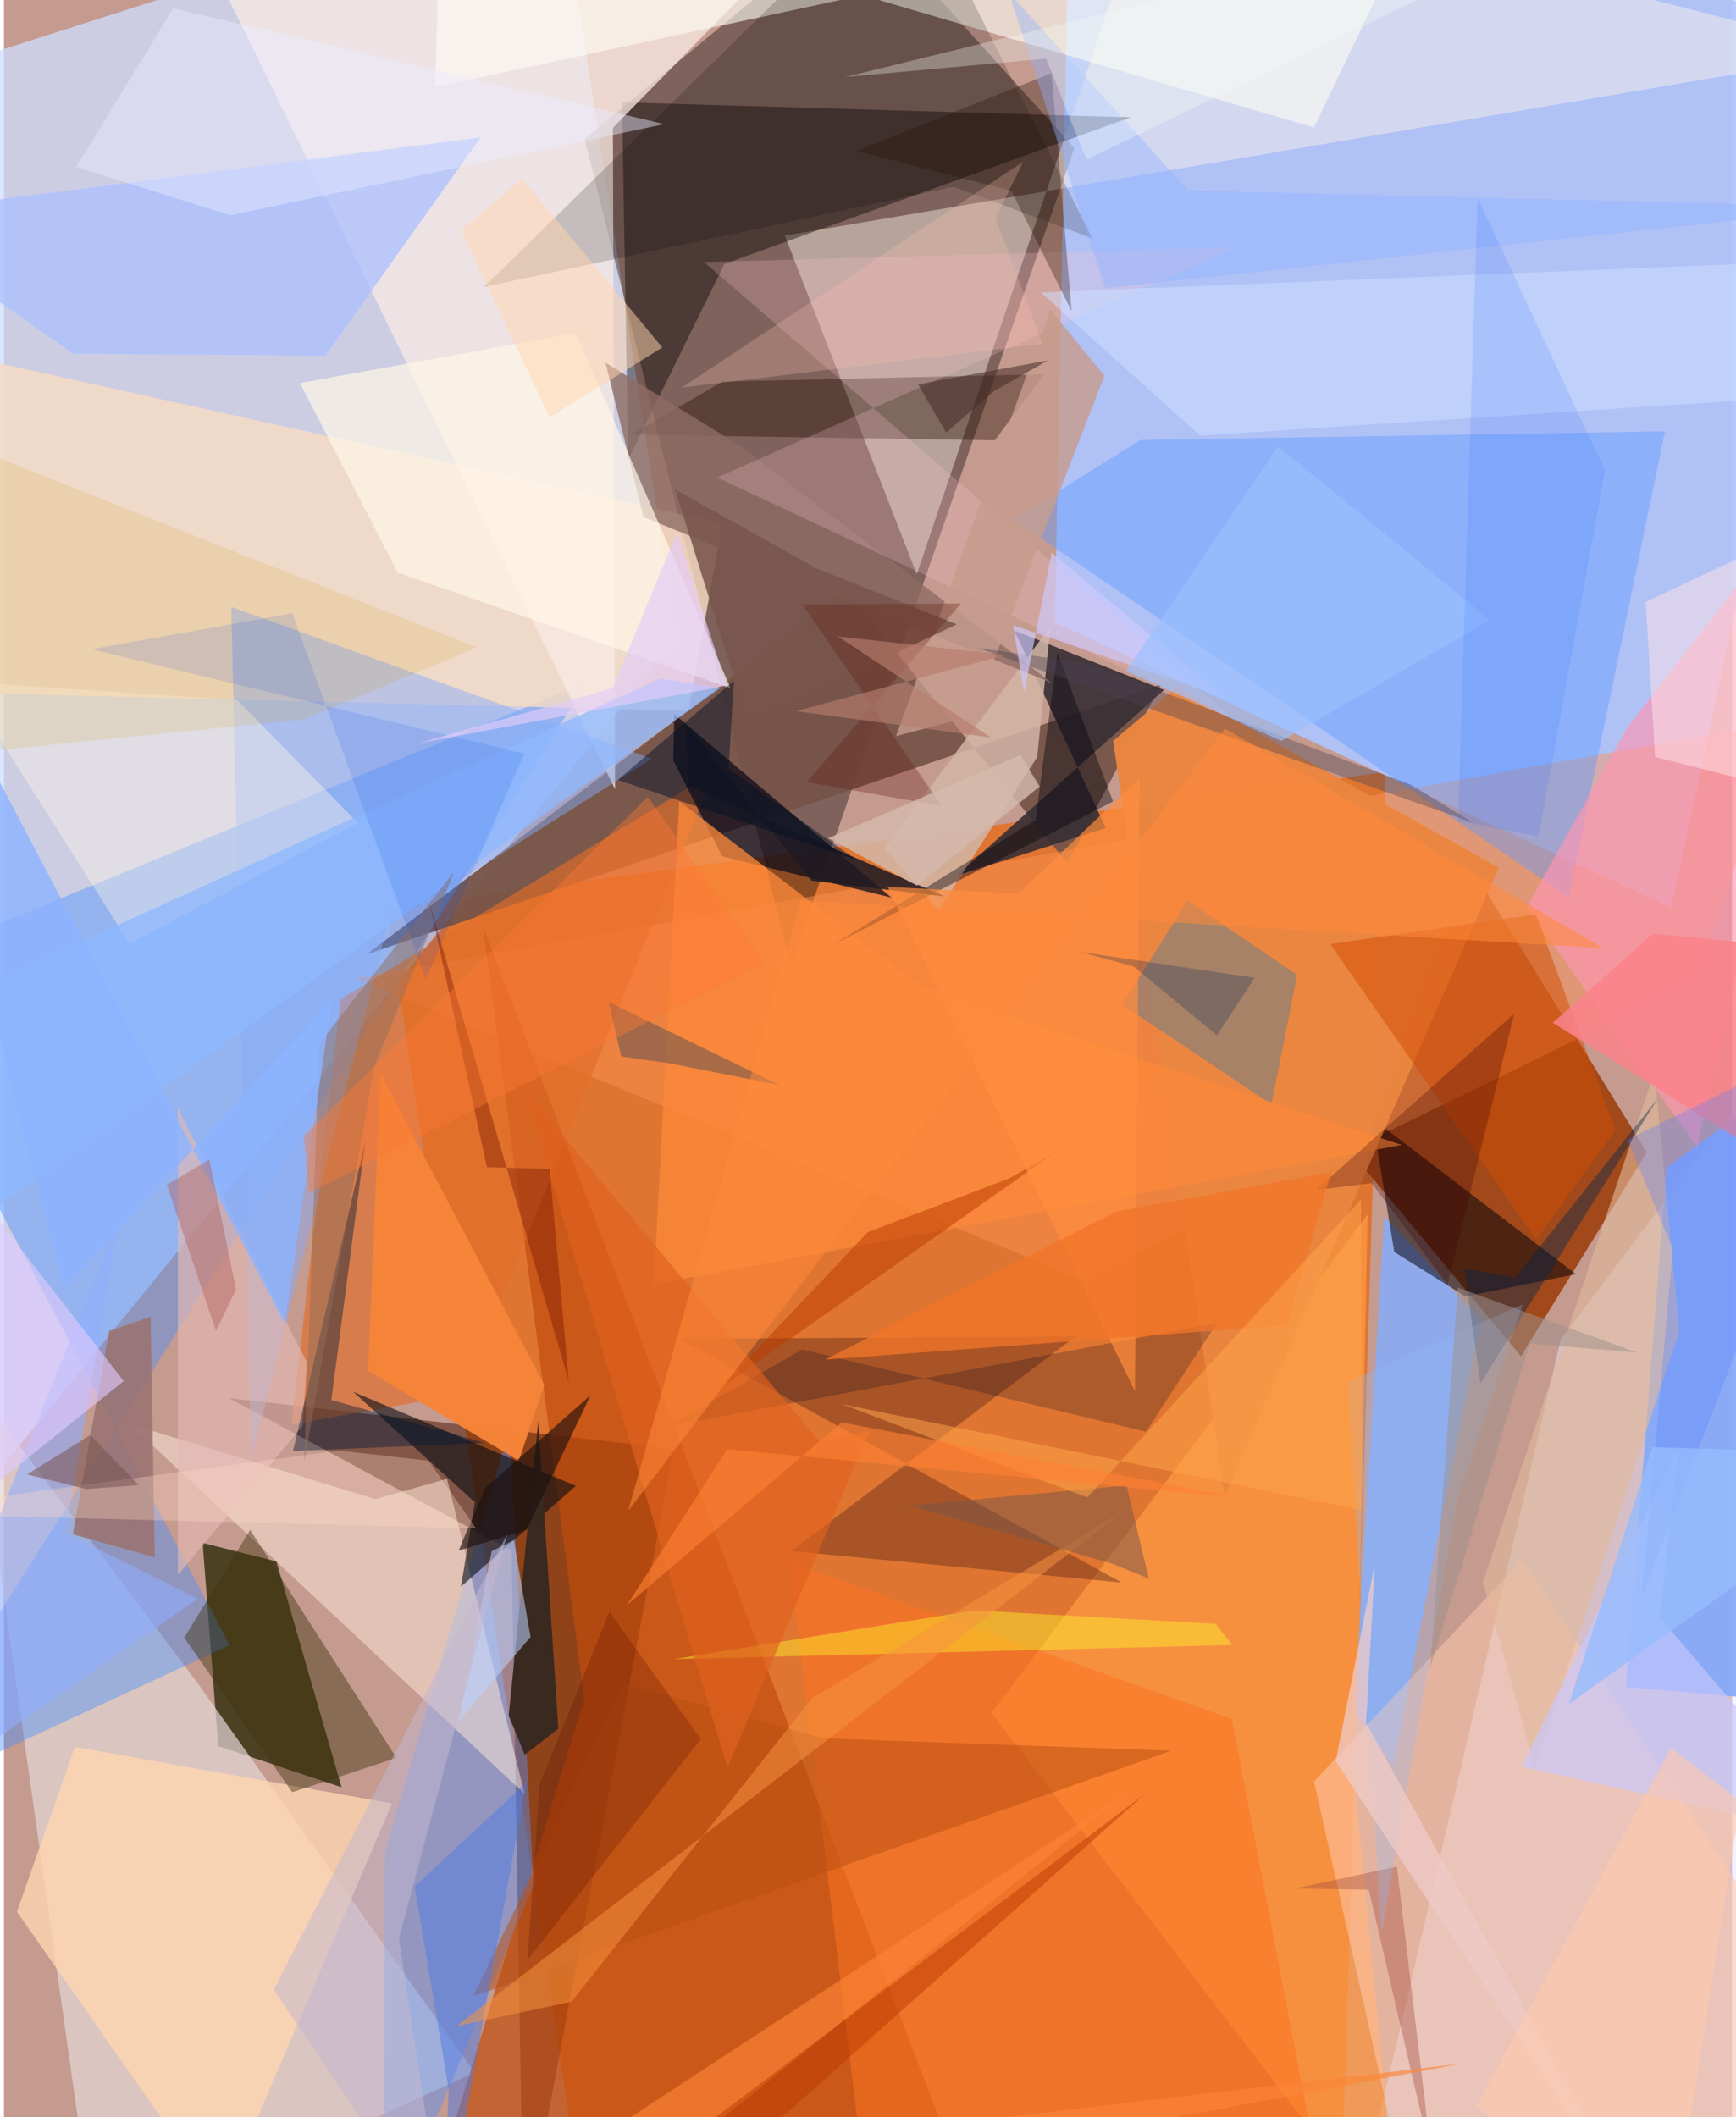 <svg xmlns="http://www.w3.org/2000/svg" width="228" height="278" viewBox="0 0 836 1024"><path fill="#c59a8f" d="M0 0h836v1024H0z"/><path fill="#ec6201" fill-opacity=".659" d="M282.658 1086l364.97-42.151 20.734-670.437-483.157 65.719z"/><path fill="#aec4fe" fill-opacity=".929" d="M898 11.842L515.5-62l-7.109 362.965 298.259 138.16z"/><path fill="#cedeff" fill-opacity=".753" d="M-62 784.158L325.553 309.62 268.047-62-62 43.543z"/><path fill="#120e0d" fill-opacity=".396" d="M380.588 467.032l137.25-395.436L414.257-42.747 280.856 67.171z"/><path fill="#a14717" fill-opacity=".969" d="M794.79 557.39l-86.084-139.694-53.626 143.727 78.79 94.579z"/><path fill="#e5e3ff" fill-opacity=".494" d="M869.859 492.713L898 1086l-238.122-38.329 93.205-399.592z"/><path fill="#401102" fill-opacity=".494" d="M108.902 676.215l136.679 73.699L251.37 1086l72.698-385.246z"/><path fill="#2f2b0a" fill-opacity=".796" d="M163.336 864.447l-59.707-19.932-7.5-98.262 35.673 8.96z"/><path fill="#765348" fill-opacity=".937" d="M514.39 417.511L407.45 285.548 175.51 461.581l384.324-130.557z"/><path fill="#e3d6d5" fill-opacity=".71" d="M44.423 1086l-58.94-416.107 108.135 144.05 134.088 188.486z"/><path fill="#fff4e9" fill-opacity=".447" d="M556.615-62L898 25.58l-520.231 88.362 63.818 163.791z"/><path fill="#448eff" fill-opacity=".412" d="M109.184 795.68L-62 875.015l343.993-544.971L-62 471.227z"/><path fill="#ff9354" fill-opacity=".451" d="M521.947 619.233L169.87 473.211l693.124-124.624-45.736 126.656z"/><path fill="#84acfc" fill-opacity=".827" d="M667.715 588.261l-14.312 240.196 18.645 25.306L714.61 638.37z"/><path fill="#f6dbc3" fill-opacity=".816" d="M331.181 343.79l16.368-90.521-392.118-86.963L-62 334.068z"/><path fill="#060000" fill-opacity=".412" d="M545.037 56.748L348.56 127.652l-46.578 94.551-2.98-172.71z"/><path fill="#85a9f9" fill-opacity=".922" d="M804.317 564.712L898 496.905v328.809l-113.414-9.73z"/><path fill="#c14c0e" fill-opacity=".698" d="M231.768 448.145l221.775 579.338-245.953 33.289 73.164-239.148z"/><path fill="#5591ff" fill-opacity=".431" d="M183.587 1086l.825-190.668 60.22-204.41 11.535 220.72z"/><path fill="#faeae4" fill-opacity=".745" d="M294.587 61.792L360.853-5.67 78.63-62l216.99 443.71z"/><path fill="#e16d29" fill-opacity=".643" d="M139.066 689.018l83.141-14.834 121.257-300.625-180.586 109.677z"/><path fill="#5f99ff" fill-opacity=".424" d="M803.557 208.624l-253.656 4.19-61.803 38.314L757.032 434z"/><path fill="#362e34" fill-opacity=".894" d="M488.807 305.011l72.381 28.679-100.367 89.835 72.182-23.063z"/><path fill="#ff9b45" fill-opacity=".725" d="M675.22 1086L477.764 828.424l181.95-241.12-5.735 279.907z"/><path fill="#110d18" fill-opacity=".749" d="M324.298 345.417l-.513 22.362 23.695 46.425 81.848 19.914z"/><path fill="#02000a" fill-opacity=".525" d="M672.582 605.533l34.41 21.494 53.48-10.784-98.476-75.186z"/><path fill="#fce7d8" fill-opacity=".518" d="M214.348 715.256l-34.623 9.83-118.973-36.384 191.071 178.905z"/><path fill="#5d2718" fill-opacity=".416" d="M540.73 765.422l-213.818-117.85 191.481-1.18-137.64 103.816z"/><path fill="#86aaf9" fill-opacity=".475" d="M109.961 293.529l9.637 412.585 65.74-258.112L313.32 367z"/><path fill="#ea8641" fill-opacity=".98" d="M536.575 358.346l53.946 365.346 132.562-304.1-155.88-87.05z"/><path fill="#ffc9af" fill-opacity=".533" d="M734.536 754.224L898 1000.651 683.92 1086l-50.11-224.374z"/><path fill="#2a1207" fill-opacity=".404" d="M347.583 184.557L503.053 181l-23.693 31.96-175.861-2.728z"/><path fill="#ff96b2" fill-opacity=".663" d="M898 206.921L785.54 351.62l-48.912 87.08 82.47 116.189z"/><path fill="#070d13" fill-opacity=".596" d="M276.644 718.666l-55.56 48.738 6.736-40.802-58.892-53.447z"/><path fill="#d1b4a5" fill-opacity=".859" d="M506.292 303.01l-6.454 63.202-47.68 74.173-26.247-30.315z"/><path fill="#ffd6af" fill-opacity=".792" d="M6.29 924.675l98.7 140.928 82.717-193.372-153.43-27.324z"/><path fill="#247cb7" fill-opacity=".337" d="M625.625 471.542l-12.433 62.625-72.223-48.155 31.62-50.433z"/><path fill="#aac0ff" fill-opacity=".757" d="M33.45 171.078l122.057.926 75.06-105.546L-62 104.108z"/><path fill="#39281f" fill-opacity=".973" d="M268.17 836.113l-16.242 12.62-7.75-19.02 14.303-142.285z"/><path fill="#fcfbf2" fill-opacity=".62" d="M208.656 42.108L211.484-62 633.695 61.633 693.082-62z"/><path fill="#8e6b63" fill-opacity=".792" d="M506.993 330.338l-151.64-115.156-64.356-39.816 18.393 74.72z"/><path fill="#050000" fill-opacity=".173" d="M526.545 115.296l-67.093-24.993-227.141 48.465L437.106-62z"/><path fill="#fc7524" fill-opacity=".553" d="M632.209 1030.737l-38.205-199.346-213.887-75.726 37.513 309.056z"/><path fill="#fff6e7" fill-opacity=".702" d="M190.442 276.958l-47.219-91.684 133.4-24.173 74.878 171.714z"/><path fill="#41330e" fill-opacity=".451" d="M139.494 866.84l50.351-16.647-70.716-110.222-31.916 52.13z"/><path fill="#fb893a" fill-opacity=".769" d="M676.172 553.762l-361.745 67.316 12.257-233.557 117.33 89.82z"/><path fill="#fff6e9" fill-opacity=".396" d="M112.821 338.576l-132.242-8.778 80.181 126.57 110.487-58.34z"/><path fill="#e3b9b5" fill-opacity=".647" d="M144.388 689.776l2.127-30.882-62.374-122.847-.007 225.793z"/><path fill="#9a7370" fill-opacity=".89" d="M70.935 636.889l-20.033 6.888-17.588 98.292 39.63 11.137z"/><path fill="#e1b899" fill-opacity=".612" d="M740.616 854.59l69.928-210.884-12.053-125.142-83.039 246.744z"/><path fill="#d59c00" fill-opacity=".133" d="M145.306 347.91l83.417-34.737L-48.79 203.225-62 368.757z"/><path fill="#00021e" fill-opacity=".22" d="M552.466 692.49l-166.316-39.8-64.648 37.205 265.32-49.97z"/><path fill="#ffc8d2" fill-opacity=".231" d="M338.667 126.735l257.09-7.055-250.69 111.261 250.89 117.749z"/><path fill="#c6c7ff" fill-opacity=".647" d="M734.223 854.43l159.082 35.484-92.35-107.633 9.098-82.001z"/><path fill="#bcd1fe" fill-opacity=".565" d="M246.67 744.902l8.068 46.837-34.676 40.703 15.866-82.177z"/><path fill="#90adff" fill-opacity=".588" d="M29.777 741.315l26.595-153.537L-62 881.515 93.76 773.243z"/><path fill="#fff62a" fill-opacity=".431" d="M594.248 795.634l-270.4 6.863 145.605-23.628 116.666 6.54z"/><path fill="#5d4f52" fill-opacity=".51" d="M298.612 510.978l23.458 3.314 53.11 10.508-82.666-40.158z"/><path fill="#8eb8ff" fill-opacity=".749" d="M317.682 328.185L-3.505 473.93-62 625.932 346.525 332.77z"/><path fill="#d24c04" fill-opacity=".525" d="M641.632 456.627l99.62 142.922 38.333-52.945-38.508-104.39z"/><path fill="#001838" fill-opacity=".424" d="M139.849 701.801l92.873-3.894-74.327-20.777 16.444-125.215z"/><path fill="#c69c8e" fill-opacity=".808" d="M468.425 346.428L532.4 181.74l-26.218-32.022L431.56 356.03z"/><path fill="#f58439" fill-opacity=".984" d="M249.073 706.515l-72.843-43.474 5.895-143.861 79.29 150.642z"/><path fill="#b84e12" fill-opacity=".502" d="M396.662 840.758l-96.854-26.456-72.812 151.212 337.664-118.74z"/><path fill="#cee0ff" fill-opacity=".506" d="M861.35 126.836L501.612 141.44l77.06 69.216L898 189.993z"/><path fill="#ffd5af" fill-opacity=".506" d="M220.977 111.47l29.819-24.937 67.677 81.532-54.431 33.83z"/><path fill="#1f1a25" fill-opacity=".859" d="M455.384 433.626l-124.22-53.572-1.36-29.846 60.865 75.737z"/><path fill="#03030d" fill-opacity=".408" d="M499.074 396.568l10.543-80.919 26.924 71.997-134.982 69.094z"/><path fill="#517be0" fill-opacity=".51" d="M212.136 1086l2.983-75.671-16.419-97.89 53.944-50.275z"/><path fill="#002650" fill-opacity=".408" d="M714.319 669.083l-7.898-55.605 24.632 4.613 69.082-86.888z"/><path fill="#79554c" fill-opacity=".871" d="M324.683 236.693l35.214 112.814 101.06-47.53-67.915-27.071z"/><path fill="#fa828b" fill-opacity=".867" d="M749.283 494.682L898 587.902l-35.655-130.115-64.714-6.16z"/><path fill="#241200" fill-opacity=".322" d="M412.475 72.959l94.322-37.574 9.685 115.042-29.11-58.137z"/><path fill="#f7933f" fill-opacity=".525" d="M390.822 821.5l151.35-90.964-323.371 249.498 55.74-11.892z"/><path fill="#7a5748" fill-opacity=".514" d="M553.862 763.526l-17.718-7.22-98.053-28.167 104.96-9.68z"/><path fill="#e8eaff" fill-opacity=".447" d="M319.48 60.035L109.49 104.09 34.968 80.745 81.92 4.035z"/><path fill="#936d58" fill-opacity=".478" d="M179.135 516.113l38.767-94.691-65.243 83.154-7.48 202.978z"/><path fill="#557fff" fill-opacity=".306" d="M898 496.056L792.221 773.03l15.18-168.843-22.037-52.974z"/><path fill="#9f473b" fill-opacity=".369" d="M673.862 902.826l17.012 142.506-30.613-131.37-35.86-.573z"/><path fill="#ffe2e6" fill-opacity=".518" d="M893.847 390.125l-95.045-23.988-4.587-74.988L898 242.18z"/><path fill="#1c0f0e" fill-opacity=".624" d="M219.952 749.967l12.834-30.15 50.94-44.933-30.975 65.112z"/><path fill="#8cb3fe" fill-opacity=".82" d="M158.64 483.362L28.847 623.54-62 264.43l197.926 375.787z"/><path fill="#bb3c01" fill-opacity=".525" d="M346.46 671.456L508.41 557.49l-22.33 12.562-68.214 25.9z"/><path fill="#520c00" fill-opacity=".243" d="M259.217 862.801l-5.965 85.152 83.86-106.792-44.205-61.471z"/><path fill="#90bafd" fill-opacity=".286" d="M734.713 630.885l-31.403 93.861-36.922 210.774-16.383-267.068z"/><path fill="#020e24" fill-opacity=".451" d="M296.916 377.219l56.187-47.887-2.557 42.504 62.16 44.3z"/><path fill="#8db2ff" fill-opacity=".396" d="M898 100.06l-365.162 39.33-46.75-143.004 86.954 95.777z"/><path fill="#ffd9c3" fill-opacity=".322" d="M205.447 706.512l22.953 32.705-290.4-7.369 223.97-30.285z"/><path fill="#ff8e3e" fill-opacity=".698" d="M490.94 432.125l-63.463-3.162 119.66 243.828 2.237-296.489z"/><path fill="#4c4253" fill-opacity=".384" d="M522.919 320.632L680.5 379.457l30.267 18.46-239.514-84.45z"/><path fill="#e0621e" fill-opacity=".678" d="M394.48 697.313l24.14-5.202-68.614 162.907-98.178-327.93z"/><path fill="#cec8fb" fill-opacity=".69" d="M506.855 267.242l83.76 70.053L488.14 302.36l5.386 32.697z"/><path fill="#3a0000" fill-opacity=".275" d="M698.363 621.316l-36.686-49.073-26.922 3.282 95.865-85.239z"/><path fill="#e0c9ff" fill-opacity=".631" d="M-62 764.17l119.927-96.198L-62 513.922v246.491z"/><path fill="#ae5c54" fill-opacity=".408" d="M102.57 643.772l-23.763-70.713 20.58-12.256 12.928 62.854z"/><path fill="#f17628" fill-opacity=".776" d="M642.074 566.953l-104.21 19.071-140.536 71.565 223.234-16.573z"/><path fill="#741200" fill-opacity=".392" d="M273.247 667.98l-67.345-231.056 27.738 127.574 30.359.91z"/><path fill="#0546e2" fill-opacity=".125" d="M42.279 314.009l209.354 50.524-47.591 109.114L139.51 296.62z"/><path fill="#fc8438" fill-opacity=".651" d="M281.257 1077.71l423.836-79.609-441.574 51.834 281.288-184.02z"/><path fill="#661c10" fill-opacity=".322" d="M453.699 389.838l-65.393-11.54 74.742-86.43-76.942.45z"/><path fill="#fdbfad" fill-opacity=".267" d="M493.14 78.178l-165.211 109.25 174.494-21.164-22.715-60.659z"/><path fill="#c5b7cf" fill-opacity=".525" d="M213.647 1086l-22.574-148.414 52.392-195.6-112.899 220.379z"/><path fill="#efcbc8" fill-opacity=".749" d="M663.192 756.382l-18.929 95.465L799.212 1086 658.99 833.398z"/><path fill="#9bc0fe" fill-opacity=".655" d="M718.78 299.9l-100.824 58.496-75.146-33.804 73.636-108.661z"/><path fill="#775551" fill-opacity=".557" d="M65.214 718.269l-25.438 1.952-28.592-7.102 30.544-19.04z"/><path fill="#d4b9ac" fill-opacity=".82" d="M398.692 405.396l93.037-40.276 9.317 15.29-59.386 47.958z"/><path fill="#fc7a34" fill-opacity=".416" d="M368.128 465.804L147.66 576.824l-2.588-27.314 166.392-164.093z"/><path fill="#005aff" fill-opacity=".11" d="M774.53 227.645l-32.127 176.99-38.92-7.616 9.396-301.601z"/><path fill="#f7fbf6" fill-opacity=".318" d="M504.18 28.366L523.685 77.2 812.111-62 406.952 37.245z"/><path fill="#9e918c" fill-opacity=".518" d="M703.309 622.765l-13.411 184.241 48.216-157.2 52.012 4.404z"/><path fill="#ffa34a" fill-opacity=".533" d="M524.07 724.273l132.441-144.068.405 150.225-251.37-51.262z"/><path fill="#092652" fill-opacity=".263" d="M586.84 500.795l18.195-27.869-84.457-12.53 26.022 7.092z"/><path fill="#e2ccf8" fill-opacity=".663" d="M200.21 359.526l94.227-26.667 31.239-75.518 23.932 74.272z"/><path fill="#b77d6e" fill-opacity=".651" d="M477.439 356.683l-94.21-12.75 101.366-27.146-81.152-8.95z"/><path fill="#ff893b" fill-opacity=".549" d="M773.791 458.612l-183.08-106.223-288.736 378.356 83.432-295.354z"/><path fill="#bb3701" fill-opacity=".478" d="M390.158 1075.277L306.745 1086l245.428-218.475-246.056 185.22z"/><path fill="#ffc8ad" fill-opacity=".604" d="M712.199 1018.834l94.276-173.48 33.657 25.919L806.008 1086z"/><path fill="#95bcfe" fill-opacity=".776" d="M838.564 701.199l-41.108-1.263-40.306 124.168L898 723.651z"/><path fill="#462d26" fill-opacity=".553" d="M479.047 189.115l26.039-14.804-62.874 11.552 13.58 23.336z"/><path fill="#ff8034" fill-opacity=".624" d="M301.367 776.354l48.605-75.426 247.56 23.44-192.267-36.356z"/></svg>